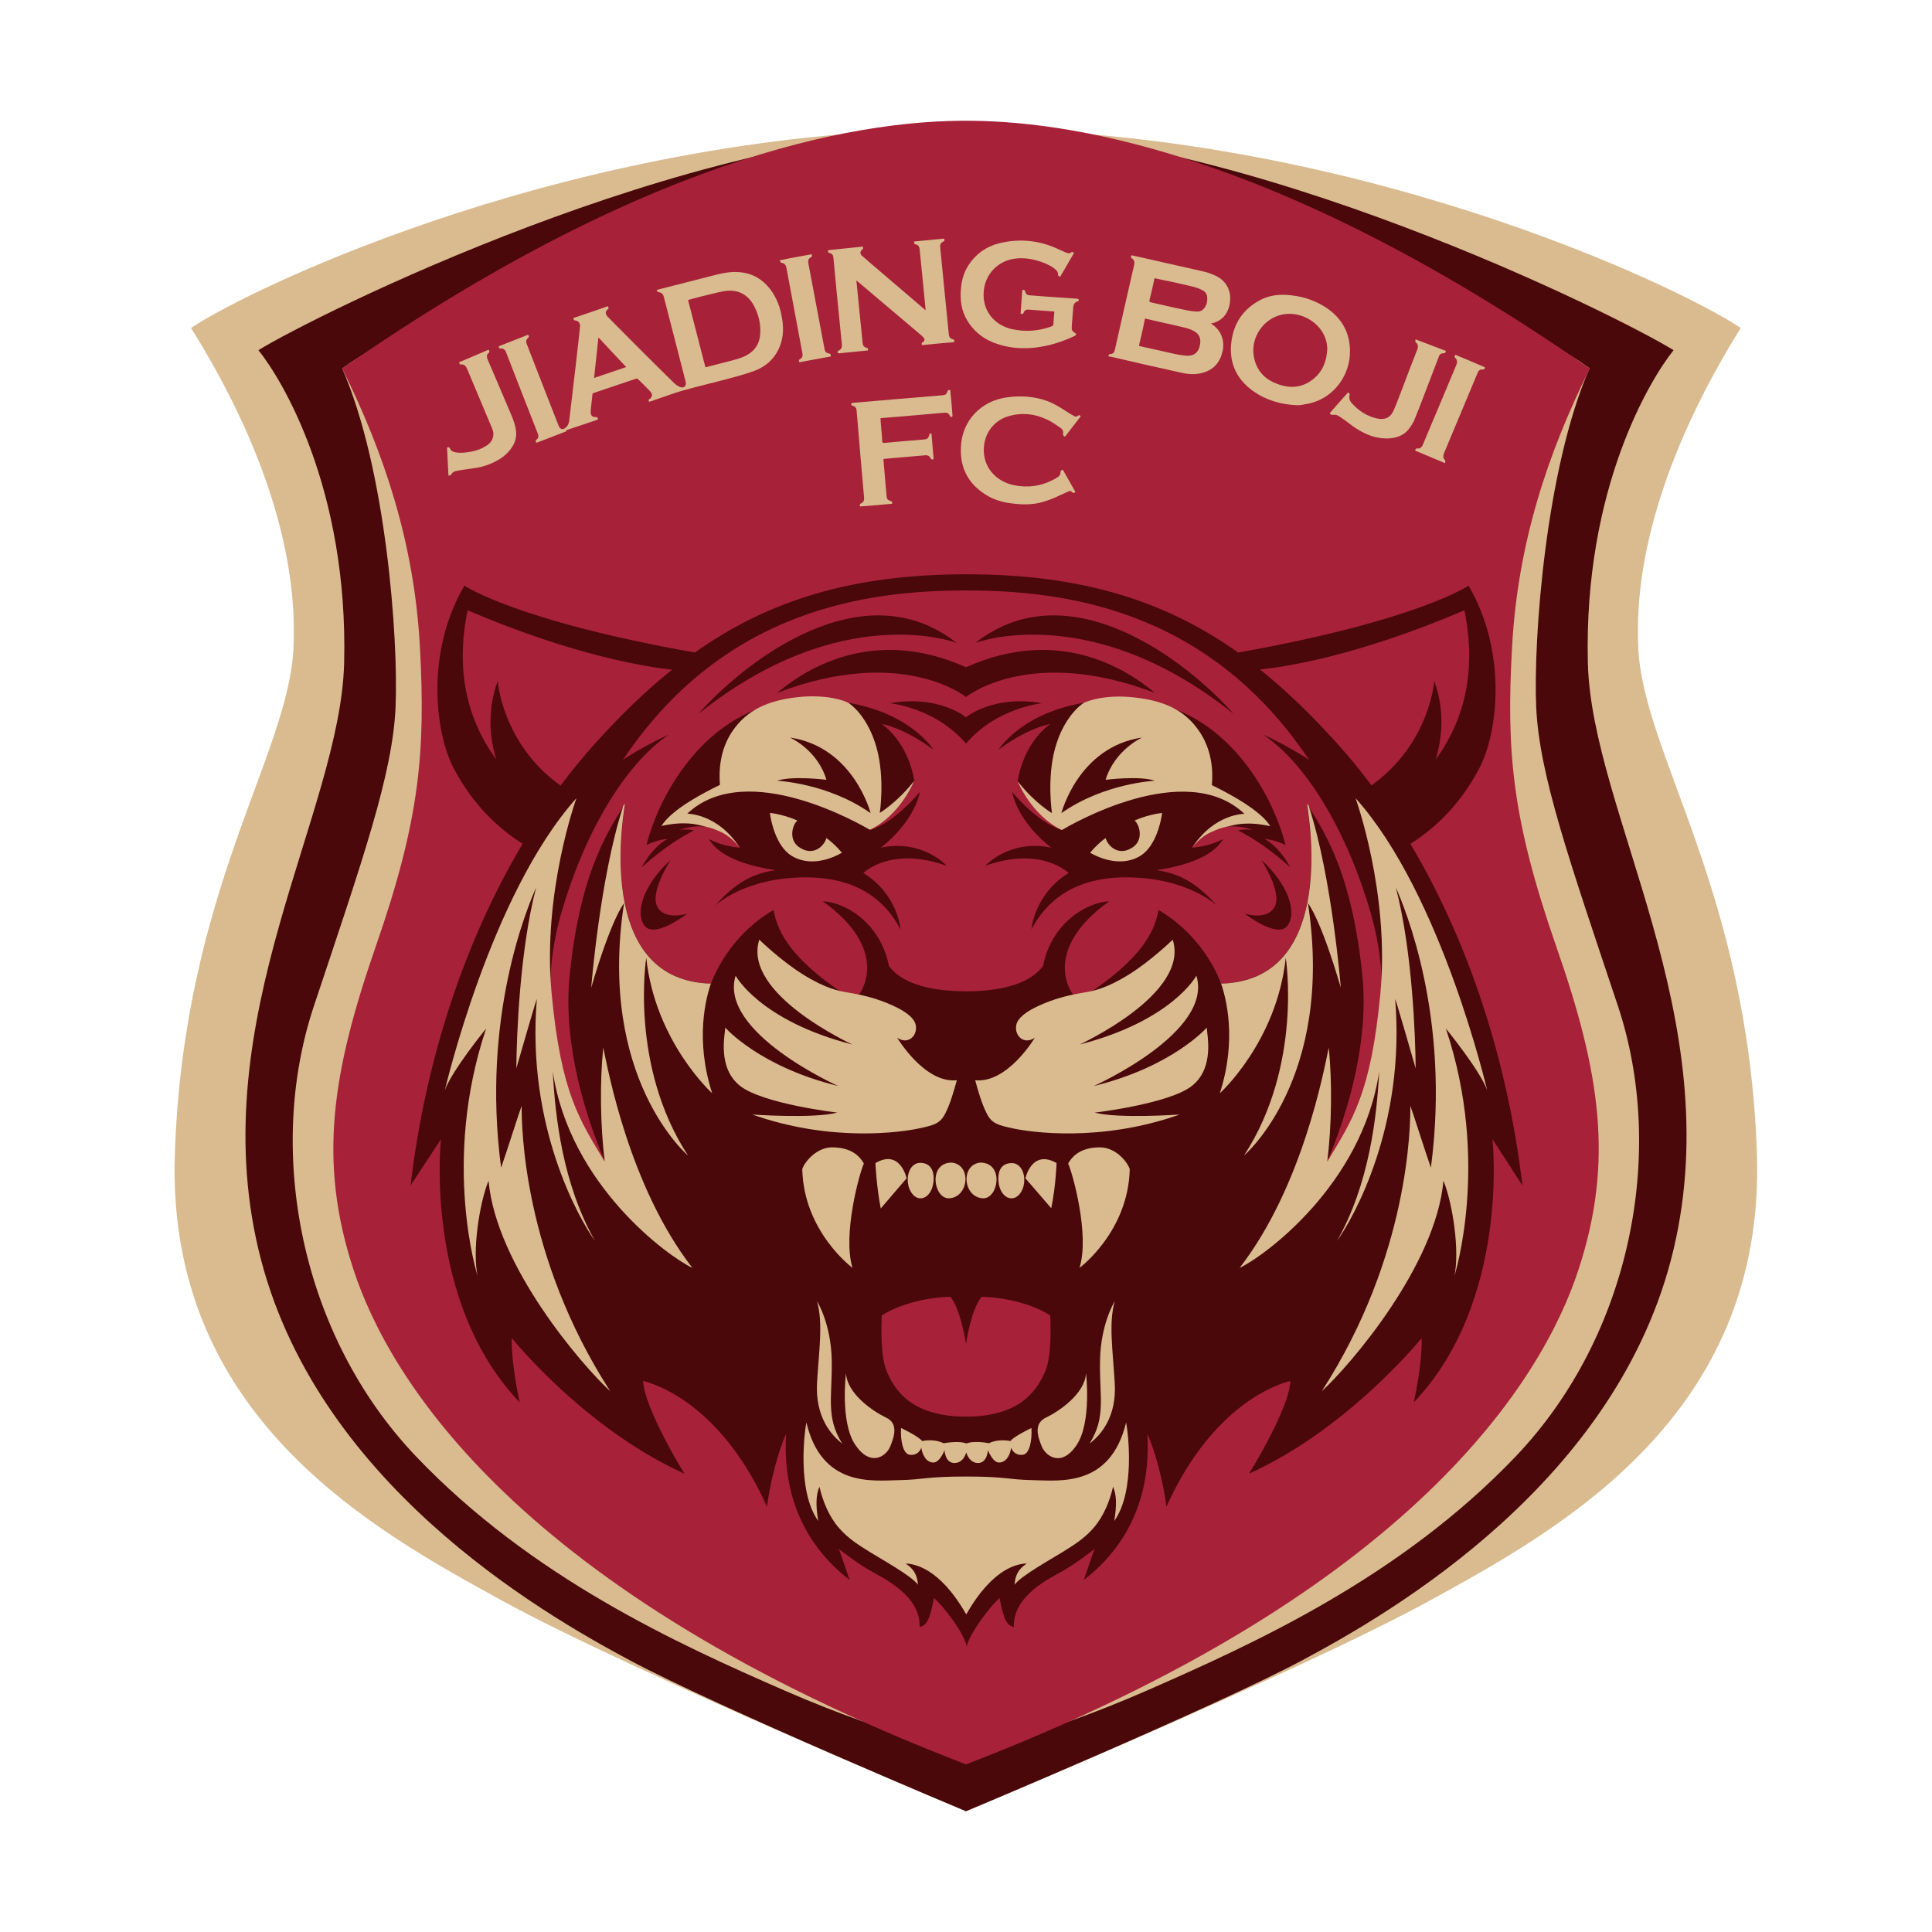<svg version="1.1" xmlns="http://www.w3.org/2000/svg" xmlns:xlink="http://www.w3.org/1999/xlink" x="0px" y="0px"
	 viewBox="0 0 800 800" enable-background="new 0 0 800 800" xml:space="preserve">
<g>
	<g>
		<path fill="#D9BB8F" d="M727.5,477.7c-3.7-108.8-46.7-164.7-49.1-208.9c-2.3-44.2,16.6-91.6,42.4-133
			C694.8,118.4,559,53.4,400,53.4s-294.8,65-320.9,82.4c25.9,41.4,44.7,88.8,42.4,133c-2.3,44.2-45.4,100.1-49.1,208.9
			s81.9,155.7,135.7,185.2S400,750,400,750s138-57.6,191.8-87.1C645.6,633.4,731.2,586.5,727.5,477.7z"/>
		<path fill="#4A080A" d="M657.5,274.6c-1.8-72.5,26-117.8,35.5-129.6c-22.8-14.1-177.5-91.6-293-91.6S129.8,130.9,107,145
			c9.5,11.7,37.3,57.1,35.5,129.6c-1.6,61.9-58.2,146.7-35.5,242.7s116.6,150.3,153.6,170.1C297.7,707.2,400,750,400,750
			s102.3-42.8,139.4-62.6S670.3,613.3,693,517.3C715.7,421.2,659.1,336.5,657.5,274.6z"/>
		<path fill="#D9BB8F" d="M669.9,416.4c-20.2-60.5-32.6-95.8-33.8-123.8c-1.2-27.9,3.9-98.5,22.1-140.1
			C623.8,127.3,499,73.8,400,73.8s-223.8,53.5-258.3,78.8c18.2,41.5,23.3,112.1,22.1,140.1c-1.2,27.9-13.6,63.2-33.8,123.8
			c-20.2,60.5-5.4,136.6,42.3,186.6c47.7,50,108,77.5,153,97.1S400,725,400,725s29.7-5.2,74.7-24.9s105.3-47.1,153-97.1
			C675.4,552.9,690.1,476.9,669.9,416.4z"/>
		<path fill="#A72139" d="M644.3,391.6c-18.2-52.4-20.6-80.3-18.2-123.4c2.3-43.1,14.7-80.3,32.2-115.6C524.4,59.5,437.5,50,400,50
			s-124.4,9.5-258.3,102.6c17.5,35.3,29.9,72.5,32.2,115.6c2.3,43.1,0,71-18.2,123.4s-24.1,89.2-9.3,134.2
			c14.7,45,68.1,133.5,253.6,204.8c185.5-71.4,238.9-159.8,253.6-204.8C668.4,480.8,662.6,443.9,644.3,391.6z"/>
	</g>
	<g>
		<g>
			<path fill="#4A080A" d="M630.4,490.9c-6.3-53.1-22.9-102-46.4-141.5c9.6-6,20.5-15.8,28.6-31.4c7.6-14.5,11.7-47.7-4.5-75.5
				c0,0-21.2,14.5-95.4,27.7c-30.8-21.8-65.5-32.4-112.5-32.4s-81.7,10.6-112.5,32.4c-74.3-13.2-95.4-27.7-95.4-27.7
				c-16.2,27.7-12.1,60.9-4.5,75.5c8.1,15.5,19,25.3,28.6,31.4c-23.5,39.5-40.1,88.4-46.4,141.5l12.6-19.2c0,0-7.4,67.1,32.6,109
				c0,0-3.5-15.1-3.3-26.6c11.6,13.8,38.3,41.1,71.5,56.1c-5.8-9.3-16.9-29.7-17.1-38.4c14.9,4,36.3,18.6,51.3,52.1
				c1.2-10.1,4.9-23.8,7.9-30.1c-0.5,9.7-1.4,39.1,26.3,60.4l-4.4-12.8c0,0,7.2,5.7,12.8,8.9c5.6,3.2,21,10.3,20.6,23.4
				c2.8-0.6,4.3-3,5.9-12c3.4,2.7,12.8,14.7,13.6,20.2c0.9-5.4,10.3-17.5,13.6-20.2c1.7,9.1,3.1,11.4,5.9,12
				c-0.4-13.1,15-20.2,20.6-23.4c5.6-3.2,12.8-8.9,12.8-8.9l-4.4,12.8c27.7-21.3,26.8-50.7,26.3-60.4c3,6.3,6.7,20,7.9,30.1
				c15-33.5,36.5-48.1,51.3-52.1c-0.1,8.7-11.3,29.1-17.1,38.4c33.2-15,59.9-42.4,71.5-56.1c0.2,11.4-3.3,26.6-3.3,26.6
				c40-41.9,32.6-109,32.6-109L630.4,490.9z"/>
			<path fill="#A72139" d="M206.1,282c-4.4,12-3.4,23.4-0.6,32.5C188,290.5,191,266,193.6,252.7c44.9,19.2,75.3,23.6,84.7,24.6
				c-11,8.8-21.6,19.1-32.2,30.9c-4.8,5.4-9.5,11.1-14,17.1C207.9,308,206.1,282,206.1,282z"/>
			<path fill="#A72139" d="M606.4,252.7c2.6,13.3,5.5,37.9-11.9,61.8c2.7-9.1,3.8-20.4-0.6-32.5c0,0-1.8,25.9-26,43.2
				c-4.5-6-9.1-11.7-14-17.1c-10.6-11.8-21.2-22.1-32.2-30.9C531.2,276.3,561.5,271.9,606.4,252.7z"/>
		</g>
		<path fill="#A72139" d="M567.9,379.2c-9.4-33.3-26.3-62.7-45-75.1c7.5,3.4,16.1,8.4,19.2,10.6c-42.3-63.3-102.8-70.2-142.1-70.2
			s-99.8,6.9-142.1,70.2c3-2.2,11.6-7.2,19.2-10.6c-18.7,12.5-35.6,41.8-45,75.1c-16.5,58.9,19.8,104.9,19.8,104.9
			s-20.1-41.4-16-80.4c4.1-39.8,14.1-57.2,23-70.9c-1.7,10-10.9,73.1,35.5,74.5c2.7-7.3,10.4-21.5,25.9-30.5c1.2,6,4,19.2,33.2,37.3
			c4.1-2.7,15-21-12.8-40.9c9.1,0.4,23.8,8.7,27.4,26.8c3,4,10.3,10.4,31.9,10.5c21.6-0.1,28.9-6.5,31.9-10.5
			c3.6-18.1,18.3-26.4,27.4-26.8c-27.8,19.9-16.9,38.1-12.8,40.9c29.2-18.1,32.1-31.3,33.2-37.3c15.5,9,23.3,23.3,25.9,30.5
			c46.4-1.4,37.2-64.5,35.5-74.5c8.9,13.8,18.9,31.1,23,70.9c4.1,39.1-16,80.4-16,80.4S584.5,438.1,567.9,379.2z"/>
		<path fill="#D9BB8F" d="M238.7,330.5c0,0-14.2,39.1-10.3,80.7c3.9,41.6,11.6,52.5,22,69.8c-1.8-14.7-2.1-32.8-0.6-47.2
			c1.9,8.9,10.7,57.4,36.9,91.2c-9.7-4.5-50.8-34.1-57.8-81.3c1,18.8,4.1,46.6,17.5,70.2c-6.8-9.5-28.5-47.7-24.1-100.3
			c-1.3,3.7-6.8,23-8.5,28.8c0.1-13.2,1.4-48.9,8.2-74.9c-3.5,8-22.8,53.4-14.5,116c2.3-6.5,7.2-22.1,8.5-25.6
			c0,8.1,0.3,61.8,36.7,118.2c-11.6-10.6-47.3-52-50.4-87.2c-3.9,9.6-6.8,29.4-4.5,39.6c0,0-15.1-47.3,3.5-102.6
			c0,0-14,17.1-17.1,25.5C184.2,451.6,203,370.3,238.7,330.5z"/>
		<path fill="#D9BB8F" d="M294.9,452.7c-7.2-22.3-2.6-39.7-0.3-46.1c-0.1,0.2-0.2,0.5-0.3,0.7c-46.2-1.3-37.2-64.1-35.5-74.4l0,0
			l0-0.1l-0.7,0.8c-0.1,0.2-0.2,0.5-0.2,0.7c-9.5,29.4-13.1,74.7-13.1,74.7c8.4-28.8,13.6-35,13.6-35
			c-11.1,72.7,26.5,104.5,26.5,104.5c-24.4-37.4-17.3-81.9-17.3-81.9C271.3,431.4,294.9,452.7,294.9,452.7z"/>
		<path fill="#D9BB8F" d="M314.4,389.1c0,0,8.8,8.6,18.1,14.4s15,6.9,18.1,7.4c3.1,0.5,8.8,1.5,14.5,3.6c5.7,2.1,13.3,5.6,14.1,10
			c0.8,4.4-3.2,8.3-7.7,5.2c0,0,11.3,19,24.7,17.6c-1.2,4.4-2.7,9.7-4.8,13.8s-4.5,4.8-11.1,6.2s-35.7,5.9-68.8-5.8
			c0,0,25.5,1.8,35.2-0.8c0,0-30.9-3.6-40.3-11.1s-6.2-21-6.1-24.1c0,0,14.1,16.2,46.8,24.2c0,0-49.7-22.2-42.5-45.7
			c0,0,9.9,18.6,48.3,28.5C353.1,432.5,307.2,411.7,314.4,389.1z"/>
		<path fill="#4A080A" d="M277.7,356.1c0,0-8.6,13.1-5.6,19.2c3,6.1,12.5,3,12.5,3s-13.6,10.6-17.7,5
			C262.7,377.7,266.8,365.9,277.7,356.1z"/>
		<path fill="#4A080A" d="M265.7,359.2c0,0,9.7-9.3,21.6-15.3c0,0-1.9-0.7-5.9-0.3c0,0,16.1-6.3,25,7.4c0,0-6.8-0.3-12.9-3.6
			c1.5,2.3,5.9,9.7,27.6,12.9c-6.5,1.1-14.6,2.9-25,14.7c0,0,12.4-12,38.5-11.7c26.1,0.3,34.9,15.4,38.3,21.5
			c0,0-1.1-14.5-15.4-23.3c0,0,11.2-11.3,34.5-3c0,0-9.9-11.1-27.3-7.5c0,0,13.4-9.8,16.2-23.1c0,0-10.2,12.6-20.6,15.8
			c0,0,13.9-12.7,18.3-20.2c0,0-1.6-14.7-13.4-23.7c0,0,8.9,1.4,21.3,10.6c0,0-13.3-21.7-53.5-20.6c-38.7,1-59.6,37.5-65.3,60.1
			c0,0,4.5-2.3,8.8-2.5C276.3,347.4,270.6,350.1,265.7,359.2z"/>
		<path fill="#D9BB8F" d="M306.3,351c0,0-3.1-4.3-7.6-6.4c-4.6-2.1-5.3-1.9-7.7-2.6c-2.4-0.6-7.5-2.1-17.1,0
			c1.5-2.4,5.9-8.1,24.2-17c-0.4-5.4-0.3-14.5,5.5-22.7c5.8-8.2,14.1-12.2,26.5-13.6c12.4-1.4,19.9,1.6,21.1,2.3
			c1.3,0.7,8.3,6,11.8,18.7c3.5,12.7,1.3,26.9,1.3,26.9s7.1-4.2,14.2-13.2c0,0-5.6,14.1-18.3,20.2c-3.2-1.8-50.9-29.9-75.6-6.7
			C284.7,337,297.2,336.8,306.3,351z M360.5,336.7c0,0-7-27.4-33.4-31.3c0,0,11.4,5,15.1,17.5c0,0-14.1-1.8-20.4,0.4
			C321.8,323.3,342.7,324.2,360.5,336.7z"/>
		<path fill="#D9BB8F" d="M330.2,339.8c0,0-4.9-2.4-11.4-3.2c0.4,3.4,2.5,13.5,8.7,17.6c6.3,4.1,14.5,2.7,21.1-1.1
			c0,0-2.6-3.3-6.4-6.1c-1,3.5-5.3,7.3-10.5,4.3C325.9,348.2,328.3,341.1,330.2,339.8z"/>
		<path fill="#4A080A" d="M396.1,266.2c0,0-47.5-18.2-106.9,29.4C308,274.3,357,235.5,396.1,266.2z"/>
		<path fill="#D9BB8F" d="M561.3,330.5c0,0,14.2,39.1,10.3,80.7s-11.6,52.5-22,69.8c1.8-14.7,2.1-32.8,0.6-47.2
			c-1.9,8.9-10.7,57.4-36.9,91.2c9.7-4.5,50.8-34.1,57.8-81.3c-1,18.8-4.1,46.6-17.5,70.2c6.8-9.5,28.5-47.7,24.1-100.3
			c1.3,3.7,6.8,23,8.5,28.8c-0.1-13.2-1.4-48.9-8.2-74.9c3.5,8,22.8,53.4,14.5,116c-2.3-6.5-7.2-22.1-8.5-25.6
			c0,8.1-0.3,61.8-36.7,118.2c11.6-10.6,47.3-52,50.4-87.2c3.9,9.6,6.8,29.4,4.5,39.6c0,0,15.1-47.3-3.5-102.6
			c0,0,14,17.1,17.1,25.5C615.8,451.6,597,370.3,561.3,330.5z"/>
		<path fill="#D9BB8F" d="M505.1,452.7c7.2-22.3,2.6-39.7,0.3-46.1c0.1,0.2,0.2,0.5,0.3,0.7c46.2-1.3,37.2-64.1,35.5-74.4l0,0l0-0.1
			l0.7,0.8c0.1,0.2,0.2,0.5,0.2,0.7c9.5,29.4,13.1,74.7,13.1,74.7c-8.4-28.8-13.6-35-13.6-35c11.1,72.7-26.5,104.5-26.5,104.5
			c24.4-37.4,17.3-81.9,17.3-81.9C528.7,431.4,505.1,452.7,505.1,452.7z"/>
		<path fill="#D9BB8F" d="M485.6,389.1c0,0-8.8,8.6-18.1,14.4s-15,6.9-18.1,7.4c-3.1,0.5-8.8,1.5-14.5,3.6
			c-5.7,2.1-13.3,5.6-14.1,10c-0.8,4.4,3.2,8.3,7.7,5.2c0,0-11.3,19-24.7,17.6c1.2,4.4,2.7,9.7,4.8,13.8s4.5,4.8,11.1,6.2
			s35.7,5.9,68.8-5.8c0,0-25.5,1.8-35.2-0.8c0,0,30.9-3.6,40.3-11.1s6.2-21,6.1-24.1c0,0-14.1,16.2-46.8,24.2
			c0,0,49.7-22.2,42.5-45.7c0,0-9.9,18.6-48.3,28.5C446.9,432.5,492.8,411.7,485.6,389.1z"/>
		<path fill="#A72139" d="M434.9,544.7c-9.8-6.3-23.9-7.8-28.5-7.7c-4.6,5.9-6.4,19.6-6.4,19.6s-1.9-13.7-6.4-19.6
			c-4.6-0.1-18.7,1.4-28.5,7.7c-0.1,3.7-0.7,16.7,2.1,23.2c2.8,6.5,9.1,18.7,32.8,18.7c23.6,0,29.9-12.2,32.8-18.7
			C435.6,561.5,435,548.4,434.9,544.7z"/>
		<g>
			<path fill="#D9BB8F" d="M353,525c-4.2-13.7,2.9-39.3,4.7-43.2c-2.5-4.5-6.9-6.7-13.2-6.7c-6.3,0-11.3,5.9-12.3,9
				C332.8,510.1,353,525,353,525z"/>
			<path fill="#D9BB8F" d="M375.4,487.9c0,0-2.6-12.3-12.9-6.3c0,0,0.4,9.6,2.2,18.8L375.4,487.9z"/>
			<path fill="#D9BB8F" d="M380.9,496.2c2.9,0.2,5.6-3,5.7-8c0.1-4.9-2.5-6.7-5.6-6.7c-2.3,0-4.8,2-5.1,6.3S378,496,380.9,496.2z"/>
			<path fill="#D9BB8F" d="M392.7,496.2c8.5-0.1,9.8-13.9,1.4-14.8C384.4,481.4,386.4,495.9,392.7,496.2z"/>
			<path fill="#D9BB8F" d="M348.7,597.7c-6.9-11.1-4-19.3-4.3-34.5c-0.3-15.3-6.1-24.4-6.1-24.4c2.6,9.1,0.8,20.3,0,34.1
				C337.6,586.7,344.2,594.3,348.7,597.7z"/>
			<path fill="#D9BB8F" d="M350.3,568.6c0,0-2.5,20.2,3.8,29.6s12.8,4.9,14.5,0.8c1.7-4.1,3.5-9.6-1.7-12
				C361.7,584.5,350.8,577.3,350.3,568.6z"/>
			<path fill="#D9BB8F" d="M390.7,597.6c-2.8-1.4-6.3-1.4-8.9-0.9c-1.3-1.9-8.7-5.4-8.7-5.4c-0.3,5.6,0.9,10.7,3.6,11.1
				c2.7,0.3,4.1-1.2,4.8-2.9c0.5,3.4,2.3,6.1,5,6.1s4.6-5.1,4.6-5.1s0.2,5.3,4.1,5.3s4.9-4.4,4.9-4.4s1.1,4.4,4.9,4.4
				s4.1-5.3,4.1-5.3s1.9,5.1,4.6,5.1s4.5-2.7,5-6.1c0.7,1.7,2.1,3.2,4.8,2.9c2.7-0.3,3.9-5.5,3.6-11.1c0,0-7.4,3.5-8.7,5.4
				c-2.6-0.5-6.1-0.5-8.9,0.9c-2.5-0.5-6.9-0.9-9.3,0.1C397.6,596.7,393.2,597.2,390.7,597.6z"/>
			<path fill="#D9BB8F" d="M447,525c0,0,20.2-14.9,20.8-40.9c-1-3.1-5.9-9-12.3-9c-6.3,0-10.7,2.2-13.2,6.7
				C444.1,485.7,451.3,511.3,447,525z"/>
			<path fill="#D9BB8F" d="M437.5,481.6c-10.3-5.9-12.9,6.3-12.9,6.3l10.7,12.4C437.2,491.1,437.5,481.6,437.5,481.6z"/>
			<path fill="#D9BB8F" d="M419.1,496.2c2.9-0.2,5.3-4,5-8.3s-2.8-6.3-5.1-6.3c-3.1,0-5.7,1.7-5.6,6.7
				C413.5,493.2,416.2,496.4,419.1,496.2z"/>
			<path fill="#D9BB8F" d="M407.3,496.2c6.3-0.3,8.4-14.8-1.4-14.8C397.5,482.3,398.8,496.1,407.3,496.2z"/>
			<path fill="#D9BB8F" d="M461.6,572.9c-0.8-13.8-2.6-25.1,0-34.1c0,0-5.8,9.2-6.1,24.4c-0.3,15.3,2.6,23.4-4.3,34.5
				C455.8,594.3,462.4,586.7,461.6,572.9z"/>
			<path fill="#D9BB8F" d="M433.1,587c-5.2,2.5-3.4,7.9-1.7,12c1.7,4.1,8.3,8.7,14.5-0.8s3.8-29.6,3.8-29.6
				C449.2,577.3,438.3,584.5,433.1,587z"/>
			<path fill="#D9BB8F" d="M427.9,612.9c-10.9-0.2-10.8-1.5-27.9-1.5c-17.1,0-17.1,1.3-27.9,1.5c-10.9,0.2-31.8,3-38.2-23.9
				c-0.8,4.1-3.9,28.4,4.9,40.8c-1.1-6.8-0.9-10.8,0.5-14.2c1.4,6.1,4,12.4,8.1,17.1s8.6,7.3,12.7,9.9c4.1,2.6,17.4,9.9,20,13.6
				c-0.3-3.2-1-6-5.1-8.8c3.4,0.2,13.9,1.5,25.1,21.1c11.2-19.7,21.7-21,25.1-21.1c-4.2,2.8-4.8,5.6-5.1,8.8
				c2.6-3.7,15.9-11,20-13.6c4.1-2.6,8.6-5.2,12.7-9.9s6.7-11,8.1-17.1c1.4,3.4,1.6,7.4,0.5,14.2c8.8-12.4,5.7-36.8,4.9-40.8
				C459.8,615.9,438.8,613.1,427.9,612.9z"/>
		</g>
		<path fill="#4A080A" d="M522.3,356.1c0,0,8.6,13.1,5.6,19.2c-3,6.1-12.5,3-12.5,3s13.6,10.6,17.7,5
			C537.3,377.7,533.2,365.9,522.3,356.1z"/>
		<path fill="#4A080A" d="M534.3,359.2c0,0-9.7-9.3-21.6-15.3c0,0,1.9-0.7,5.9-0.3c0,0-16.1-6.3-25,7.4c0,0,6.8-0.3,12.9-3.6
			c-1.5,2.3-5.9,9.7-27.6,12.9c6.5,1.1,14.6,2.9,25,14.7c0,0-12.4-12-38.5-11.7c-26.1,0.3-34.9,15.4-38.3,21.5
			c0,0,1.1-14.5,15.4-23.3c0,0-11.2-11.3-34.5-3c0,0,9.9-11.1,27.3-7.5c0,0-13.4-9.8-16.2-23.1c0,0,10.2,12.6,20.6,15.8
			c0,0-13.9-12.7-18.3-20.2c0,0,1.6-14.7,13.4-23.7c0,0-8.9,1.4-21.3,10.6c0,0,13.3-21.7,53.5-20.6c38.7,1,59.6,37.5,65.3,60.1
			c0,0-4.5-2.3-8.8-2.5C523.7,347.4,529.4,350.1,534.3,359.2z"/>
		<path fill="#D9BB8F" d="M515.3,337c-24.6-23.3-72.4,4.8-75.6,6.7c-12.7-6.1-18.3-20.2-18.3-20.2c7,9,14.2,13.2,14.2,13.2
			s-2.2-14.2,1.3-26.9c3.5-12.7,10.6-18,11.8-18.7c1.3-0.7,8.7-3.7,21.1-2.3c12.4,1.4,20.7,5.3,26.5,13.6c5.8,8.2,6,17.4,5.5,22.7
			c18.2,8.9,22.7,14.6,24.2,17c-9.6-2.1-14.6-0.6-17.1,0c-2.4,0.6-3.2,0.5-7.7,2.6c-4.6,2.1-7.6,6.4-7.6,6.4
			C502.8,336.8,515.3,337,515.3,337z M478.2,323.3c-6.3-2.2-20.4-0.4-20.4-0.4c3.8-12.4,15.1-17.5,15.1-17.5
			c-26.4,3.9-33.4,31.3-33.4,31.3C457.3,324.2,478.2,323.3,478.2,323.3z"/>
		<path fill="#D9BB8F" d="M469.8,339.8c0,0,4.9-2.4,11.4-3.2c-0.4,3.4-2.5,13.5-8.7,17.6c-6.3,4.1-14.5,2.7-21.1-1.1
			c0,0,2.6-3.3,6.4-6.1c1,3.5,5.3,7.3,10.5,4.3C474.1,348.2,471.7,341.1,469.8,339.8z"/>
		<path fill="#4A080A" d="M403.9,266.2c0,0,47.5-18.2,106.9,29.4C492,274.3,443,235.5,403.9,266.2z"/>
		<path fill="#4A080A" d="M400,276.3c-39.4-17.7-67.7,1.8-78.2,10.6c51.7-19.8,78.2,1.7,78.2,1.7s26.4-21.5,78.2-1.7
			C467.7,278.1,439.4,258.6,400,276.3z"/>
		<path fill="#4A080A" d="M400,297c0,0-11.3-9.4-31.5-5.8c0,0,18.8,1.8,31.5,16.7c12.6-14.9,31.5-16.7,31.5-16.7
			C411.3,287.6,400,297,400,297z"/>
	</g>
	<g>
		<path fill="#D9BB8F" d="M537.1,167.8c-6.6-0.3-12.7-2-18.1-5.8c-6.8-4.8-10-11.4-9.2-19.7c0.8-8.2,4.9-14.4,12.3-18.2
			c3.2-1.6,6.7-2.2,10.3-2c6.1,0.3,11.8,2,16.9,5.4c5.3,3.6,8.7,8.5,9.5,14.9c1.6,12.4-6.8,23.4-18.5,25
			C539.2,167.7,538.1,167.8,537.1,167.8z M549.6,144.3c-0.1-0.6-0.1-1.6-0.3-2.5c-1.6-7.7-10.1-13.1-18.1-11.6
			c-7.9,1.5-13.5,9.5-12,17.5c0.9,5,3.7,8.6,8.3,10.7c5.8,2.6,11.4,2.6,16.5-1.6C547.8,153.6,549.4,149.4,549.6,144.3z"/>
		<path fill="#D9BB8F" d="M218.7,138.6c0.4,0.6,0.4,0.9-0.1,1.4c-0.8,0.6-0.9,1.5-0.5,2.4c1.4,3.6,10.1,26,13.1,33.6
			c0.3,0.9,0.7,1.6,1.8,1.7c0.3,0,0.6-0.2,0.8-0.3c1.9-1.2,1.9-3.1,2.1-4.9c0.9-7.4,4.4-37.2,4.3-37.8c-0.2-1.2-0.7-1.8-2-2
			c-0.6-0.1-0.6-0.1-0.8-1c4.7-1.6,9.5-3.2,14.3-4.9c0.3,0.5,0.5,0.9-0.1,1.3c-0.9,0.8-1,1.6-0.3,2.7c0.3,0.4,18.3,18.5,27.1,27.1
			c0.6,0.6,1.3,1.3,2.1,1.8c0.5,0.3,1.1,0.6,1.7,0.7c1,0.2,1.8-0.5,1.8-1.6c0-0.4-0.1-0.8-0.2-1.2c-3-11.5-5.9-23.1-8.9-34.6
			c-0.3-1.2-0.9-1.9-2.2-2c-0.3,0-0.5-0.5-0.9-0.8c0.4-0.2,0.5-0.2,0.7-0.3c8.2-2.1,16.4-4.2,24.7-6.3c2.9-0.7,6-1.2,9-0.9
			c5.2,0.4,9.4,2.8,12.6,6.9c2.8,3.6,4.3,7.7,5,12.1c0.7,3.8,0.6,7.6-0.7,11.2c-2,5.4-5.8,8.9-11.1,10.8c-3.6,1.3-7.4,2.3-11.1,3.3
			c-6,1.6-12.1,3-18.1,4.7c-3.5,1-7,2.3-10.5,3.5c-1.2,0.4-2.3,0.8-3.5,1.2c-0.1-0.3-0.2-0.6-0.3-0.8c0-0.1,0.1-0.1,0.1-0.1
			c1.7-1,1.8-2.4,0.3-3.8c-1.6-1.6-3.1-3.2-4.7-4.7c-0.2-0.2-0.6-0.3-0.8-0.2c-5.8,2-11.7,3.9-17.5,5.9c-0.4,0.1-0.6,0.3-0.6,0.7
			c-0.2,2.2-0.5,4.4-0.7,6.6c0,0.3,0,0.6,0,0.9c0.1,1.2,0.7,1.8,2,1.8c0.7,0,1,0.2,1,1c-0.2,0.1-0.5,0.2-0.8,0.3
			c-3.9,1.3-7.7,2.6-11.6,3.9c-0.3,0.1-0.8,0-0.7,0.6c0,0.1-0.2,0.2-0.3,0.2c-4,1.5-7.9,3.1-11.9,4.6c0,0-0.1,0-0.2,0
			c-0.3-0.4-0.5-0.8,0.1-1.3c1-0.7,0.8-1.7,0.4-2.7c-2-5.1-10.7-27.3-13-33.3c-0.4-1.2-1.1-1.8-2.4-1.7c-0.7,0.1-0.5-0.5-0.7-0.9
			C210.5,141.8,214.6,140.2,218.7,138.6z M284.9,124.2c2.4,9.3,4.8,18.6,7.2,27.9c0.3-0.1,0.6-0.1,0.8-0.2c3.4-0.9,6.7-1.7,10.1-2.6
			c2.2-0.6,4.5-1.2,6.5-2.4c3-1.7,4.8-4.4,5.2-7.8c0.5-4.3-0.4-8.3-2.3-12.1c-2.6-5.2-7-7.4-12.8-6.4c-3.2,0.6-6.3,1.5-9.4,2.2
			C288.4,123.3,286.7,123.7,284.9,124.2z M259.3,152c-3.9-4.1-7.6-8.1-11.5-12.3c-0.6,5.7-1.2,11.2-1.8,16.8
			C250.4,155,254.8,153.5,259.3,152z"/>
		<path fill="#D9BB8F" d="M459,147.6c0-0.7,0.2-1,0.9-1c1.2-0.1,1.6-0.9,1.8-2c1.4-6.4,6.7-29.6,7.9-34.8c0.3-1.2,0.1-2.2-1-2.9
			c-0.6-0.3-0.2-0.7-0.1-1.2c1.4,0.3,2.8,0.6,4.1,0.9c8.4,1.9,16.8,3.8,25.2,5.7c1.8,0.4,3.7,1,5.4,1.8c3.3,1.5,5.5,4.1,6.1,7.8
			c0.4,3-0.1,10.5-7.9,12.1c4,2.3,5.8,6.7,4.9,11.2c-1,4.7-3.6,7.9-8.4,9.2c-3,0.8-5.9,0.6-8.9-0.1c-9.9-2.2-19.7-4.4-29.5-6.7
			C459.3,147.7,459.2,147.7,459,147.6z M471.6,143.2c0.3,0.1,0.5,0.1,0.7,0.2c4.2,0.9,8.4,1.9,12.5,2.8c2.1,0.5,4.3,0.9,6.5,1.1
			c3.2,0.2,5.1-1.5,5.6-4.6c0.5-2.7-0.4-4.6-2.9-5.8c-0.9-0.5-1.9-0.8-2.9-1.1c-3.6-0.9-7.3-1.7-10.9-2.5c-2-0.5-4-0.9-6.1-1.4
			C473.4,135.7,472.5,139.4,471.6,143.2z M478.1,115.2c-0.1,0.3-0.2,0.5-0.2,0.8c-0.6,2.7-1.2,5.5-1.9,8.2c-0.2,0.7,0,0.8,0.6,1
			c4.5,1,9,2.1,13.5,3c1.7,0.4,3.5,0.7,5.3,0.8c1.4,0.1,2.6-0.4,3.4-1.6c0.9-1.2,1.2-2.7,1.1-4.2c-0.1-1.2-0.6-2.3-1.8-2.9
			c-1.1-0.6-2.2-1.1-3.4-1.4c-3.5-0.9-6.9-1.6-10.4-2.4C482.3,116.1,480.2,115.7,478.1,115.2z"/>
		<path fill="#D9BB8F" d="M381.8,142.9c-0.3-0.6-0.2-1,0.4-1.3c0.7-0.4,0.8-1.1,0.3-1.7c-0.4-0.5-0.8-0.9-1.3-1.3
			c-8.7-7.3-26.3-22.3-26.6-22.5c0.1,0.8,1.8,18.1,2.6,26c0.1,1,0.6,1.6,1.5,1.9c0.8,0.2,0.8,0.2,0.7,1.1c-1.3,0.1-2.6,0.3-3.9,0.4
			c-2.7,0.3-5.3,0.5-8,0.8c-0.2,0-0.6-0.1-0.6-0.2c-0.1-0.3-0.2-0.7,0.3-0.9c1.2-0.5,1.5-1.4,1.4-2.6c-1-9.5-3.3-33.4-3.5-35.9
			c-0.1-1-0.5-1.7-1.5-1.9c-0.7-0.1-0.8-0.5-0.7-1.2c1.2-0.1,2.5-0.3,3.8-0.4c3.2-0.3,6.5-0.7,9.7-1c0.3,0,0.9-0.4,1,0.4
			c0,0.2-0.1,0.6-0.3,0.7c-0.9,0.6-1.1,1.5-0.4,2.4c0.2,0.3,26.3,22.5,26.6,22.8c-0.1-1.1-2.3-23.7-2.5-25.3c-0.1-1.1-0.5-1.7-1.6-2
			c-0.6-0.1-0.8-0.5-0.7-1.2c4.1-0.4,8.2-0.8,12.4-1.2c0.3,0.6,0.3,1-0.4,1.3c-0.9,0.4-1.3,1.2-1.2,2.2c0.4,4.4,3.3,33.1,3.6,36.3
			c0.1,1,0.6,1.6,1.6,1.9c0.7,0.2,0.7,0.2,0.6,1.2C390.6,142,386.2,142.5,381.8,142.9z"/>
		<path fill="#D9BB8F" d="M444.7,104.8c-1.9,3.3-3.8,6.5-5.7,9.8c-0.6-0.2-0.9-0.4-0.9-1c0-0.7-0.3-1.3-0.8-1.8
			c-1.6-1.5-3.6-2.4-5.7-3.2c-3.9-1.4-7.9-2.1-12-1.4c-6.6,1.1-11.5,6.4-12.2,12.9c-1,8.5,4.4,14.6,11.7,16.2
			c5.5,1.2,10.9,0.8,16.2-1.1c0.6-0.2,0.9-0.5,0.9-1.2c0.1-1.6,0.2-3.2,0.4-5c-1-0.1-8.1-0.6-10.7-0.8c-0.9-0.1-1.7,0.3-2,1.2
			c-0.2,0.6-0.6,0.8-1.3,0.5c0.2-3.2,0.5-6.5,0.7-9.8c0.6-0.1,1-0.2,1.2,0.6c0.3,1.1,0.8,1.5,2,1.6c2,0.2,15.1,1.1,19.7,1.4
			c0.2,0,0.5,0.3,0.5,0.4c0,0.3-0.2,0.7-0.4,0.7c-1.3,0.3-1.8,1.2-1.9,2.5c-0.2,2.6-0.4,5.2-0.6,7.7c0,0.2,0,0.4,0,0.6
			c-0.1,1.1,0.4,1.8,1.4,2.3c0.2,0.1,0.4,0.3,0.4,0.5c0,0.2-0.2,0.5-0.4,0.6c-5.2,2.5-10.6,4.2-16.3,4.9c-5.2,0.6-10.4,0.3-15.4-1.3
			c-5.6-1.7-10.1-5-13.1-10.1c-2.4-4-2.9-8.5-2.5-13c0.3-3.9,1.5-7.6,3.9-10.8c3.5-4.7,8.2-7.4,13.9-8.4c7.9-1.5,15.5-0.5,22.8,3
			c1.1,0.5,2.1,0.9,3.2,1.4c0.6,0.2,1.3,0.3,1.8-0.1C443.8,104.1,444.2,104.3,444.7,104.8z"/>
		<path fill="#D9BB8F" d="M447.5,172.4c-2.2,2.8-4.3,5.6-6.5,8.4c-0.6-0.2-0.9-0.6-0.8-1.3c0.2-1.1-0.4-1.9-1.2-2.4
			c-1.7-1.2-3.4-2.4-5.3-3.3c-5.2-2.5-10.7-3.1-16.3-1.4c-5.9,1.8-9.7,7-10,13c-0.5,7.8,4.8,13.9,12.4,15.5
			c5.9,1.2,11.5,0.4,16.8-2.5c0.6-0.3,1.1-0.7,1.6-1c0.5-0.4,1-1,0.9-1.7c0-0.7,0.2-1,1-1.2c1.7,3.1,3.5,6.1,5.2,9.2
			c-0.5,0.5-0.8,0.6-1.3,0.1c-0.4-0.5-1-0.6-1.6-0.3c-1.1,0.5-2.2,1-3.3,1.5c-2.9,1.4-5.9,2.6-9.1,3.3c-3.8,0.8-7.7,0.6-11.5,0.1
			c-3.7-0.5-7.3-1.6-10.4-3.6c-7.3-4.6-10.7-11.3-10.2-19.9c0.5-10.6,8.2-19,19.3-20.4c5.4-0.7,10.8-0.4,16,1.4
			c2.9,1,5.5,2.6,8.1,4.3c1.1,0.7,2.2,1.4,3.3,2c0.6,0.4,1.2,0.4,1.7,0C446.8,171.7,447.1,171.9,447.5,172.4z"/>
		<path fill="#D9BB8F" d="M385.7,179.5c0.3,3.6,0.6,7.1,0.9,10.6c-0.6,0.3-1,0.2-1.3-0.4c-0.4-0.9-1.1-1.2-2-1.2
			c-5.7,0.5-11.4,1-17.1,1.5c-0.1,0-0.2,0-0.4,0.1c0.1,0.9,0.9,11.1,1.3,15.2c0.1,1.4,0.5,1.8,1.8,2.2c0.7,0.2,0.5,0.6,0.5,1.1
			c-4.4,0.4-8.8,0.8-13.2,1.1c-0.3-0.6-0.3-1,0.4-1.3c1-0.4,1.3-1.3,1.2-2.3c-0.3-2.9-2.7-31.2-3.1-36.2c-0.1-1-0.6-1.6-1.6-1.9
			c-0.5-0.1-0.8-0.4-0.6-0.8c0.1-0.2,0.5-0.4,0.7-0.4c7.6-0.7,32.2-2.7,36.8-3.1c1.5-0.1,1.9-0.4,2.4-1.8c0.2-0.4,0.2-0.4,1.1-0.4
			c0.1,1.4,0.2,2.9,0.4,4.3c0.2,2,0.3,4,0.5,6.1c0,0.3,0.1,0.6-0.3,0.7c-0.4,0.1-0.6,0-0.8-0.4c-0.4-1.1-1.2-1.4-2.3-1.3
			c-5.7,0.5-11.5,1-17.2,1.5c-2.9,0.2-5.8,0.5-8.6,0.7c-0.2,0-0.3,0-0.6,0.1c0,0.7,0.1,1.3,0.1,1.9c0.2,2.5,0.5,5,0.6,7.5
			c0,0.7,0.3,0.8,0.9,0.8c2.9-0.3,13.7-1.2,16.2-1.4c1.5-0.1,1.9-0.4,2.4-1.8C384.8,179.3,385.2,179.6,385.7,179.5z"/>
		<path fill="#D9BB8F" d="M550.6,171.1c2.5-2.9,5-5.7,7.6-8.6c0.6,0.3,0.8,0.6,0.6,1.3c-0.2,0.4-0.1,1,0,1.5c0.2,0.6,0.5,1.2,1,1.7
			c2.9,3.2,6.3,5.4,10.5,6.3c3.2,0.7,5.5-0.4,6.8-3.4c1.4-3.2,2.6-6.6,3.9-9.9c1.9-5,3.8-10.1,5.8-15.1c0.5-1.2,0.5-2.3-0.6-3.2
			c-0.2-0.1-0.1-0.7-0.1-1.2c4.4,1.7,8.5,3.2,12.6,4.8c-0.1,0.7-0.3,1-1,1c-1.1-0.1-1.7,0.6-2,1.6c-1.9,5-3.8,9.9-5.7,14.9
			c-1.3,3.5-2.7,7-4.1,10.5c-0.5,1.3-1.2,2.5-2,3.6c-1.9,3-4.9,4.3-8.3,4.6c-5.1,0.4-9.7-1.3-13.9-4c-1.8-1.1-3.4-2.5-5.1-3.7
			c-0.9-0.6-1.8-1.3-2.8-1.8c-0.5-0.3-1.3-0.3-1.9-0.2C551.3,171.8,550.9,171.6,550.6,171.1z"/>
		<path fill="#D9BB8F" d="M185.7,197c-0.2-4.1-0.4-7.9-0.6-11.7c0.6-0.2,1-0.2,1.3,0.5c0.4,1,1.3,1.3,2.2,1.5
			c2.2,0.4,4.4,0.1,6.6-0.3c2.1-0.4,4.1-1.1,6-2.3c1.5-0.9,2.6-2.1,3-3.9c0.2-1.1,0.1-2.1-0.3-3.1c-1-2.4-8-19.1-10.5-25
			c-0.5-1.2-1.2-1.9-2.6-1.8c-0.6,0.1-0.5-0.5-0.7-0.9c4.1-1.7,8.2-3.5,12.2-5.2c0.4,0.5,0.5,0.9,0,1.4c-0.9,0.7-0.8,1.6-0.4,2.6
			c2,4.6,8.7,20.4,10.1,23.7c0.8,2,1.5,4.1,1.7,6.2c0.3,3.3-1,6-3.2,8.4c-2.4,2.7-5.6,4.3-8.9,5.5c-2.7,1-5.5,1.3-8.3,1.7
			c-1.4,0.2-2.9,0.4-4.3,0.7c-1,0.2-1.7,0.6-2.2,1.5C186.7,196.8,186.2,196.8,185.7,197z"/>
		<path fill="#D9BB8F" d="M598.4,191.8c-4.3-1.8-8.4-3.5-12.4-5.2c0.1-0.7,0.3-1,1-0.9c1.2,0.1,1.7-0.6,2.2-1.6
			c2.5-5.9,4.9-11.8,7.4-17.6c2.1-5.1,4.3-10.2,6.4-15.3c0.5-1.2,0.5-2.2-0.5-3.1c-0.5-0.4,0-0.7,0.1-1.2c4.1,1.7,8.2,3.4,12.3,5.2
			c-0.1,0.6-0.3,1-1,0.9c-1.1-0.1-1.7,0.5-2.1,1.5c-1.4,3.4-2.9,6.9-4.3,10.3c-3.2,7.6-6.3,15.1-9.5,22.7c-0.5,1.2-0.6,2.3,0.5,3.2
			C598.5,190.8,598.4,191.3,598.4,191.8z"/>
		<path fill="#D9BB8F" d="M344,147.6c-4.3,0.8-8.7,1.6-13,2.4c-0.3-0.6-0.3-1,0.3-1.3c0.9-0.5,1.1-1.2,1-2.2
			c-1.1-5.9-5.5-29.4-6.6-35.3c-0.2-1.3-0.7-2.2-2.2-2.4c-0.2,0-0.4-0.5-0.7-1c1.5-0.3,2.7-0.5,3.9-0.8c2.9-0.5,5.8-1.1,8.7-1.6
			c0.3-0.1,0.6-0.3,0.8,0.2c0.1,0.4,0,0.7-0.4,0.9c-1,0.6-1.3,1.2-1.1,2.4c1.4,7.3,5.8,30.9,6.7,35.5c0.3,1.4,0.6,1.7,2,2
			C344,146.7,344,146.7,344,147.6z"/>
	</g>
</g>
<g>
</g>
<g>
</g>
<g>
</g>
<g>
</g>
<g>
</g>
<g>
</g>
<g>
</g>
<g>
</g>
<g>
</g>
<g>
</g>
<g>
</g>
</svg>
